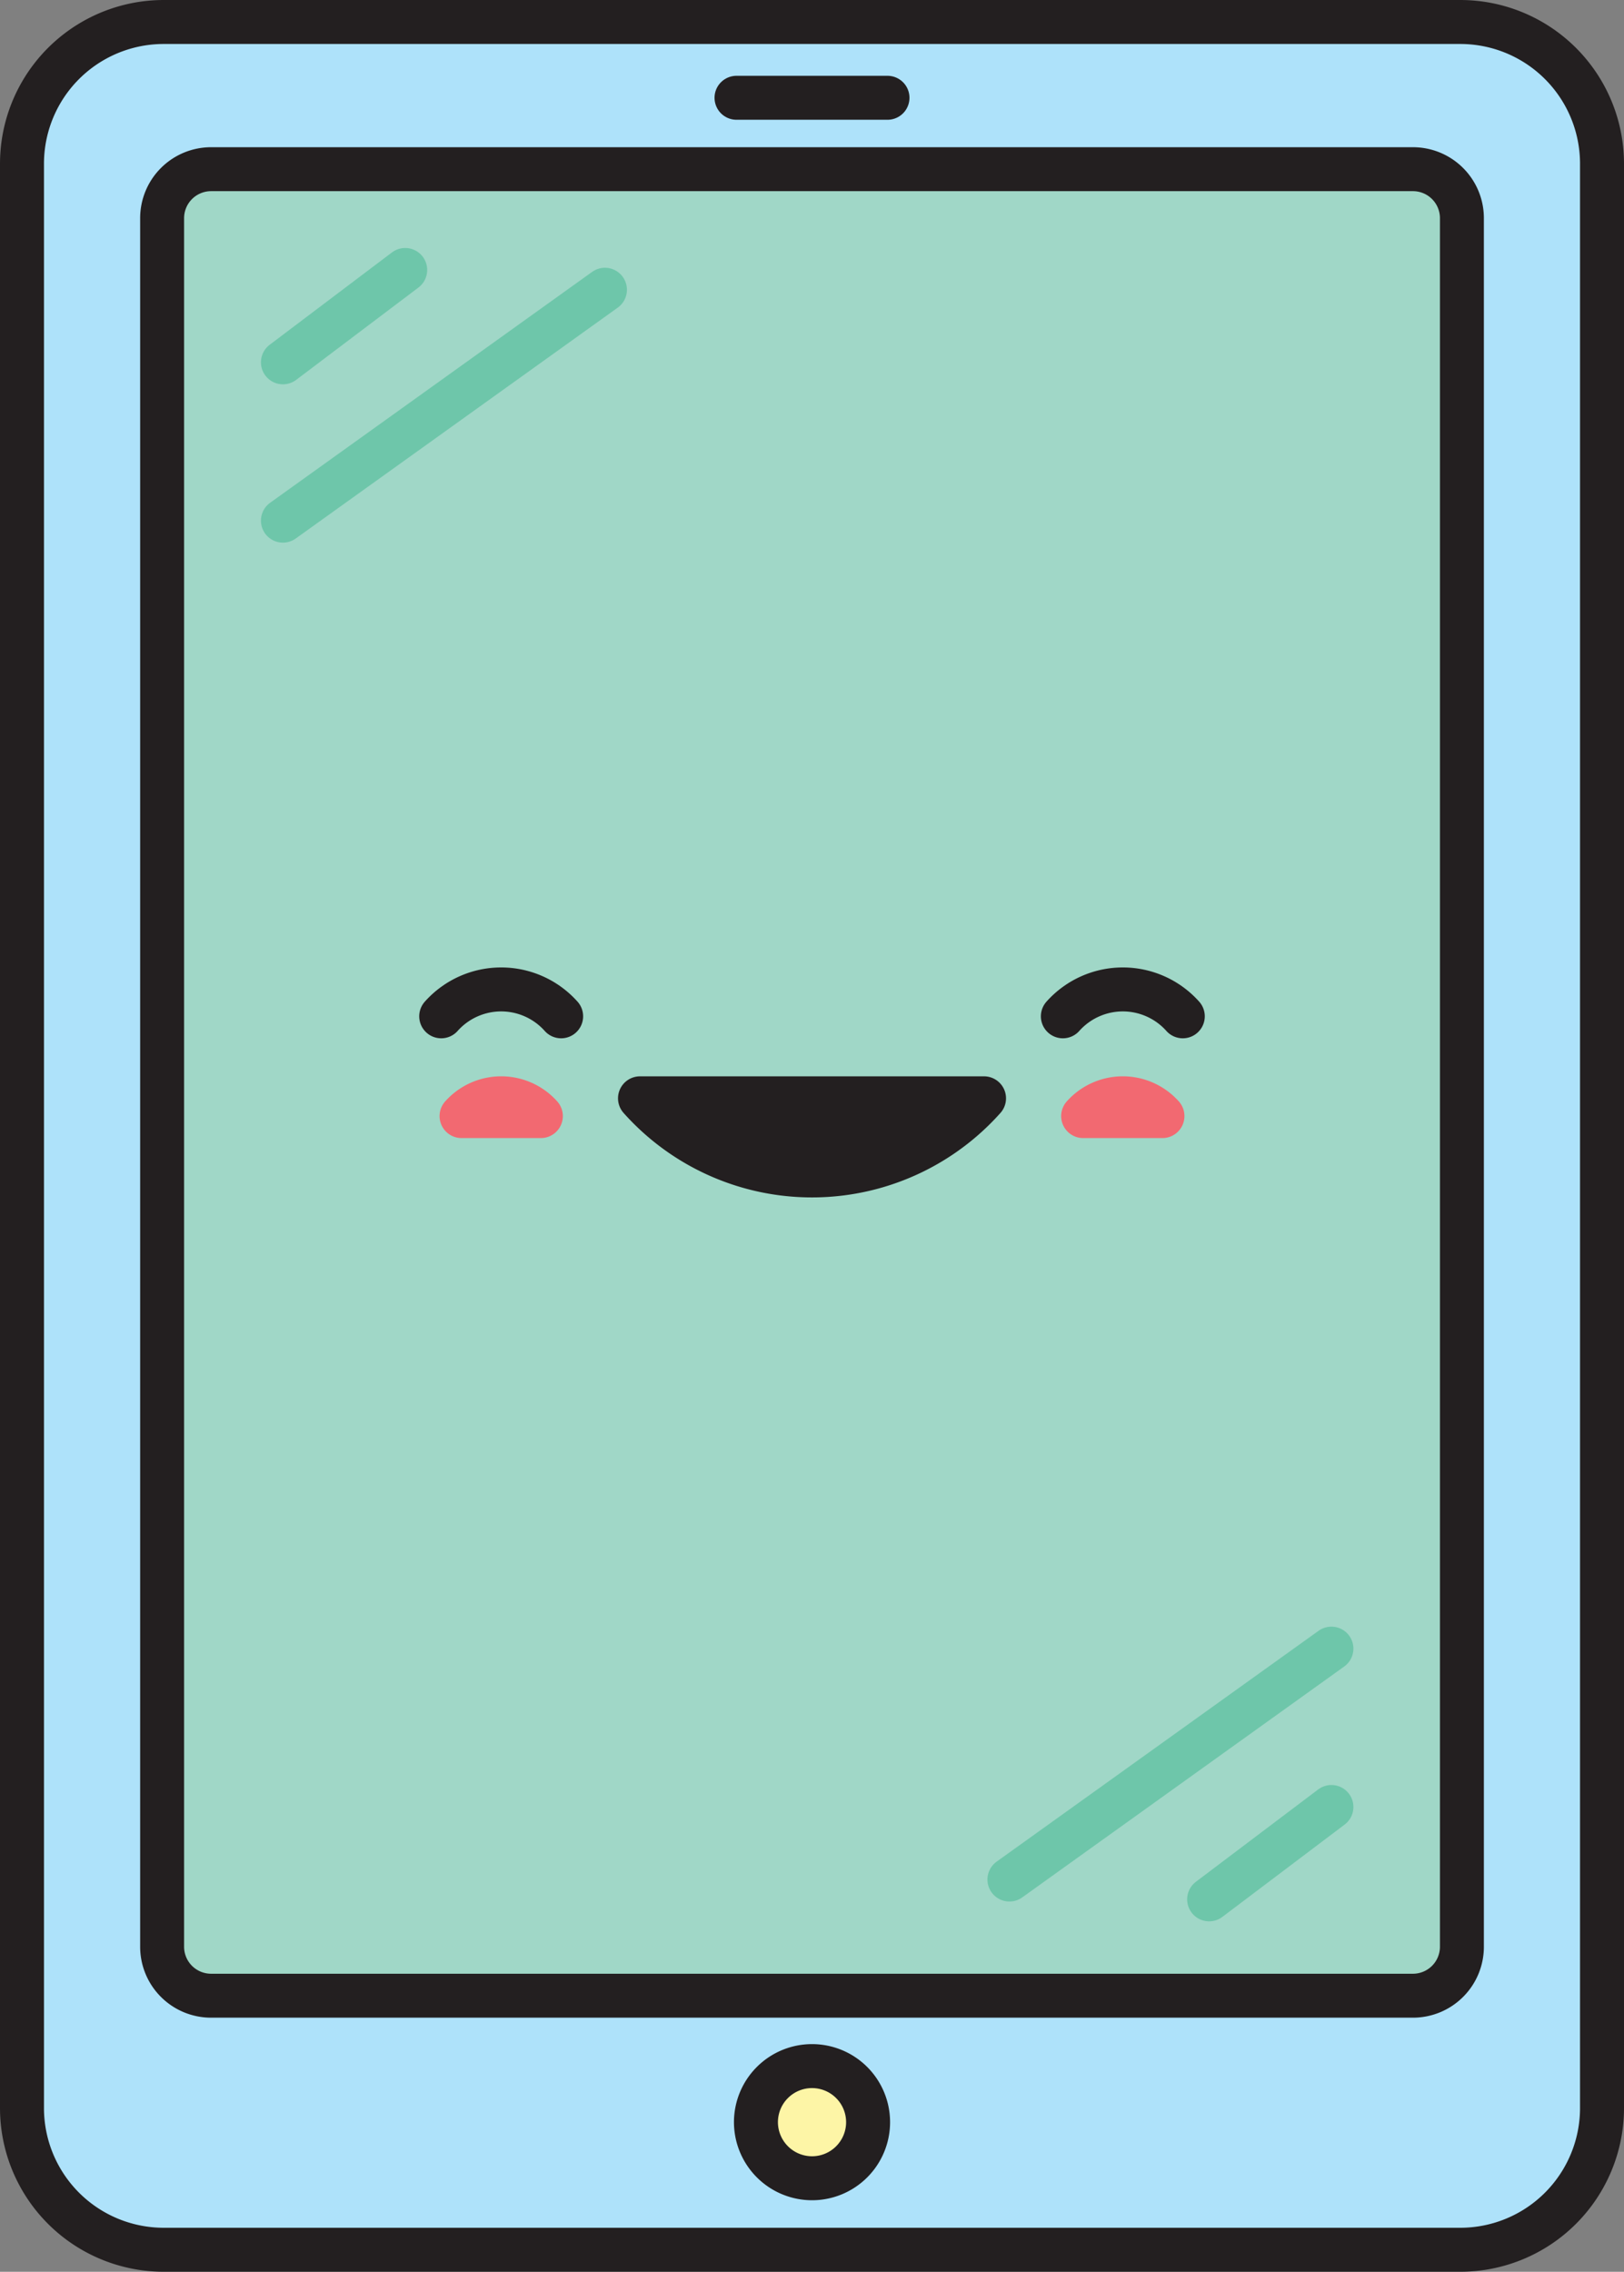 <svg xmlns="http://www.w3.org/2000/svg" viewBox="0 0 51.409 71.904"><rect x="0" y="0" width="51.409" height="71.904" fill="#808080" stroke="none"/><defs><style>.a{fill:#aee2fa;}.a,.b,.d,.e,.g,.h{stroke:#231f20;}.a,.b,.d{stroke-miterlimit:2.613;}.a,.c,.e,.g,.h{stroke-width:1.392px;}.b{fill:#a0d7c7;stroke-width:1.391px;}.c,.e,.f,.g{fill:none;}.c{stroke:#6ec6aa;}.c,.e,.f,.g,.h{stroke-linecap:round;stroke-linejoin:round;}.d{fill:#fdf5a6;}.d,.f{stroke-width:1.392px;}.d,.f,.g,.h{fill-rule:evenodd;}.f{stroke:#f26971;}.h{fill:#231f20;}</style></defs><path class="a" d="M5.183.696H46.226a4.487,4.487,0,0,1,4.487,4.487V66.72a4.487,4.487,0,0,1-4.487,4.487H5.183A4.487,4.487,0,0,1,.696,66.721V5.183A4.487,4.487,0,0,1,5.183.696Z"/><path class="b" d="M6.682,5.355H44.728a1.55,1.55,0,0,1,1.55,1.55v54.711a1.55,1.55,0,0,1-1.55,1.55H6.682a1.55,1.55,0,0,1-1.55-1.55V6.906A1.551,1.551,0,0,1,6.682,5.355Z"/><line class="c" x1="42.147" y1="57.193" x2="38.276" y2="60.116"/><line class="c" x1="42.147" y1="52.181" x2="31.954" y2="59.489"/><line class="c" x1="8.956" y1="11.468" x2="12.827" y2="8.545"/><line class="c" x1="8.956" y1="16.479" x2="19.15" y2="9.171"/><path class="d" d="M25.705,68.944A1.775,1.775,0,1,0,23.93,67.169,1.778,1.778,0,0,0,25.705,68.944Z"/><line class="e" x1="23.315" y1="3.095" x2="28.094" y2="3.095"/><path class="f" d="M14.611,35.325h2.51A1.681,1.681,0,0,0,14.611,35.325Z"/><path class="f" d="M34.288,35.325h2.51A1.681,1.681,0,0,0,34.288,35.325Z"/><path class="g" d="M13.967,32.167a2.543,2.543,0,0,1,3.796,0"/><path class="g" d="M33.646,32.167a2.543,2.543,0,0,1,3.796,0"/><path class="h" d="M20.26,34.763H31.15A7.294,7.294,0,0,1,20.26,34.763Z"/></svg>